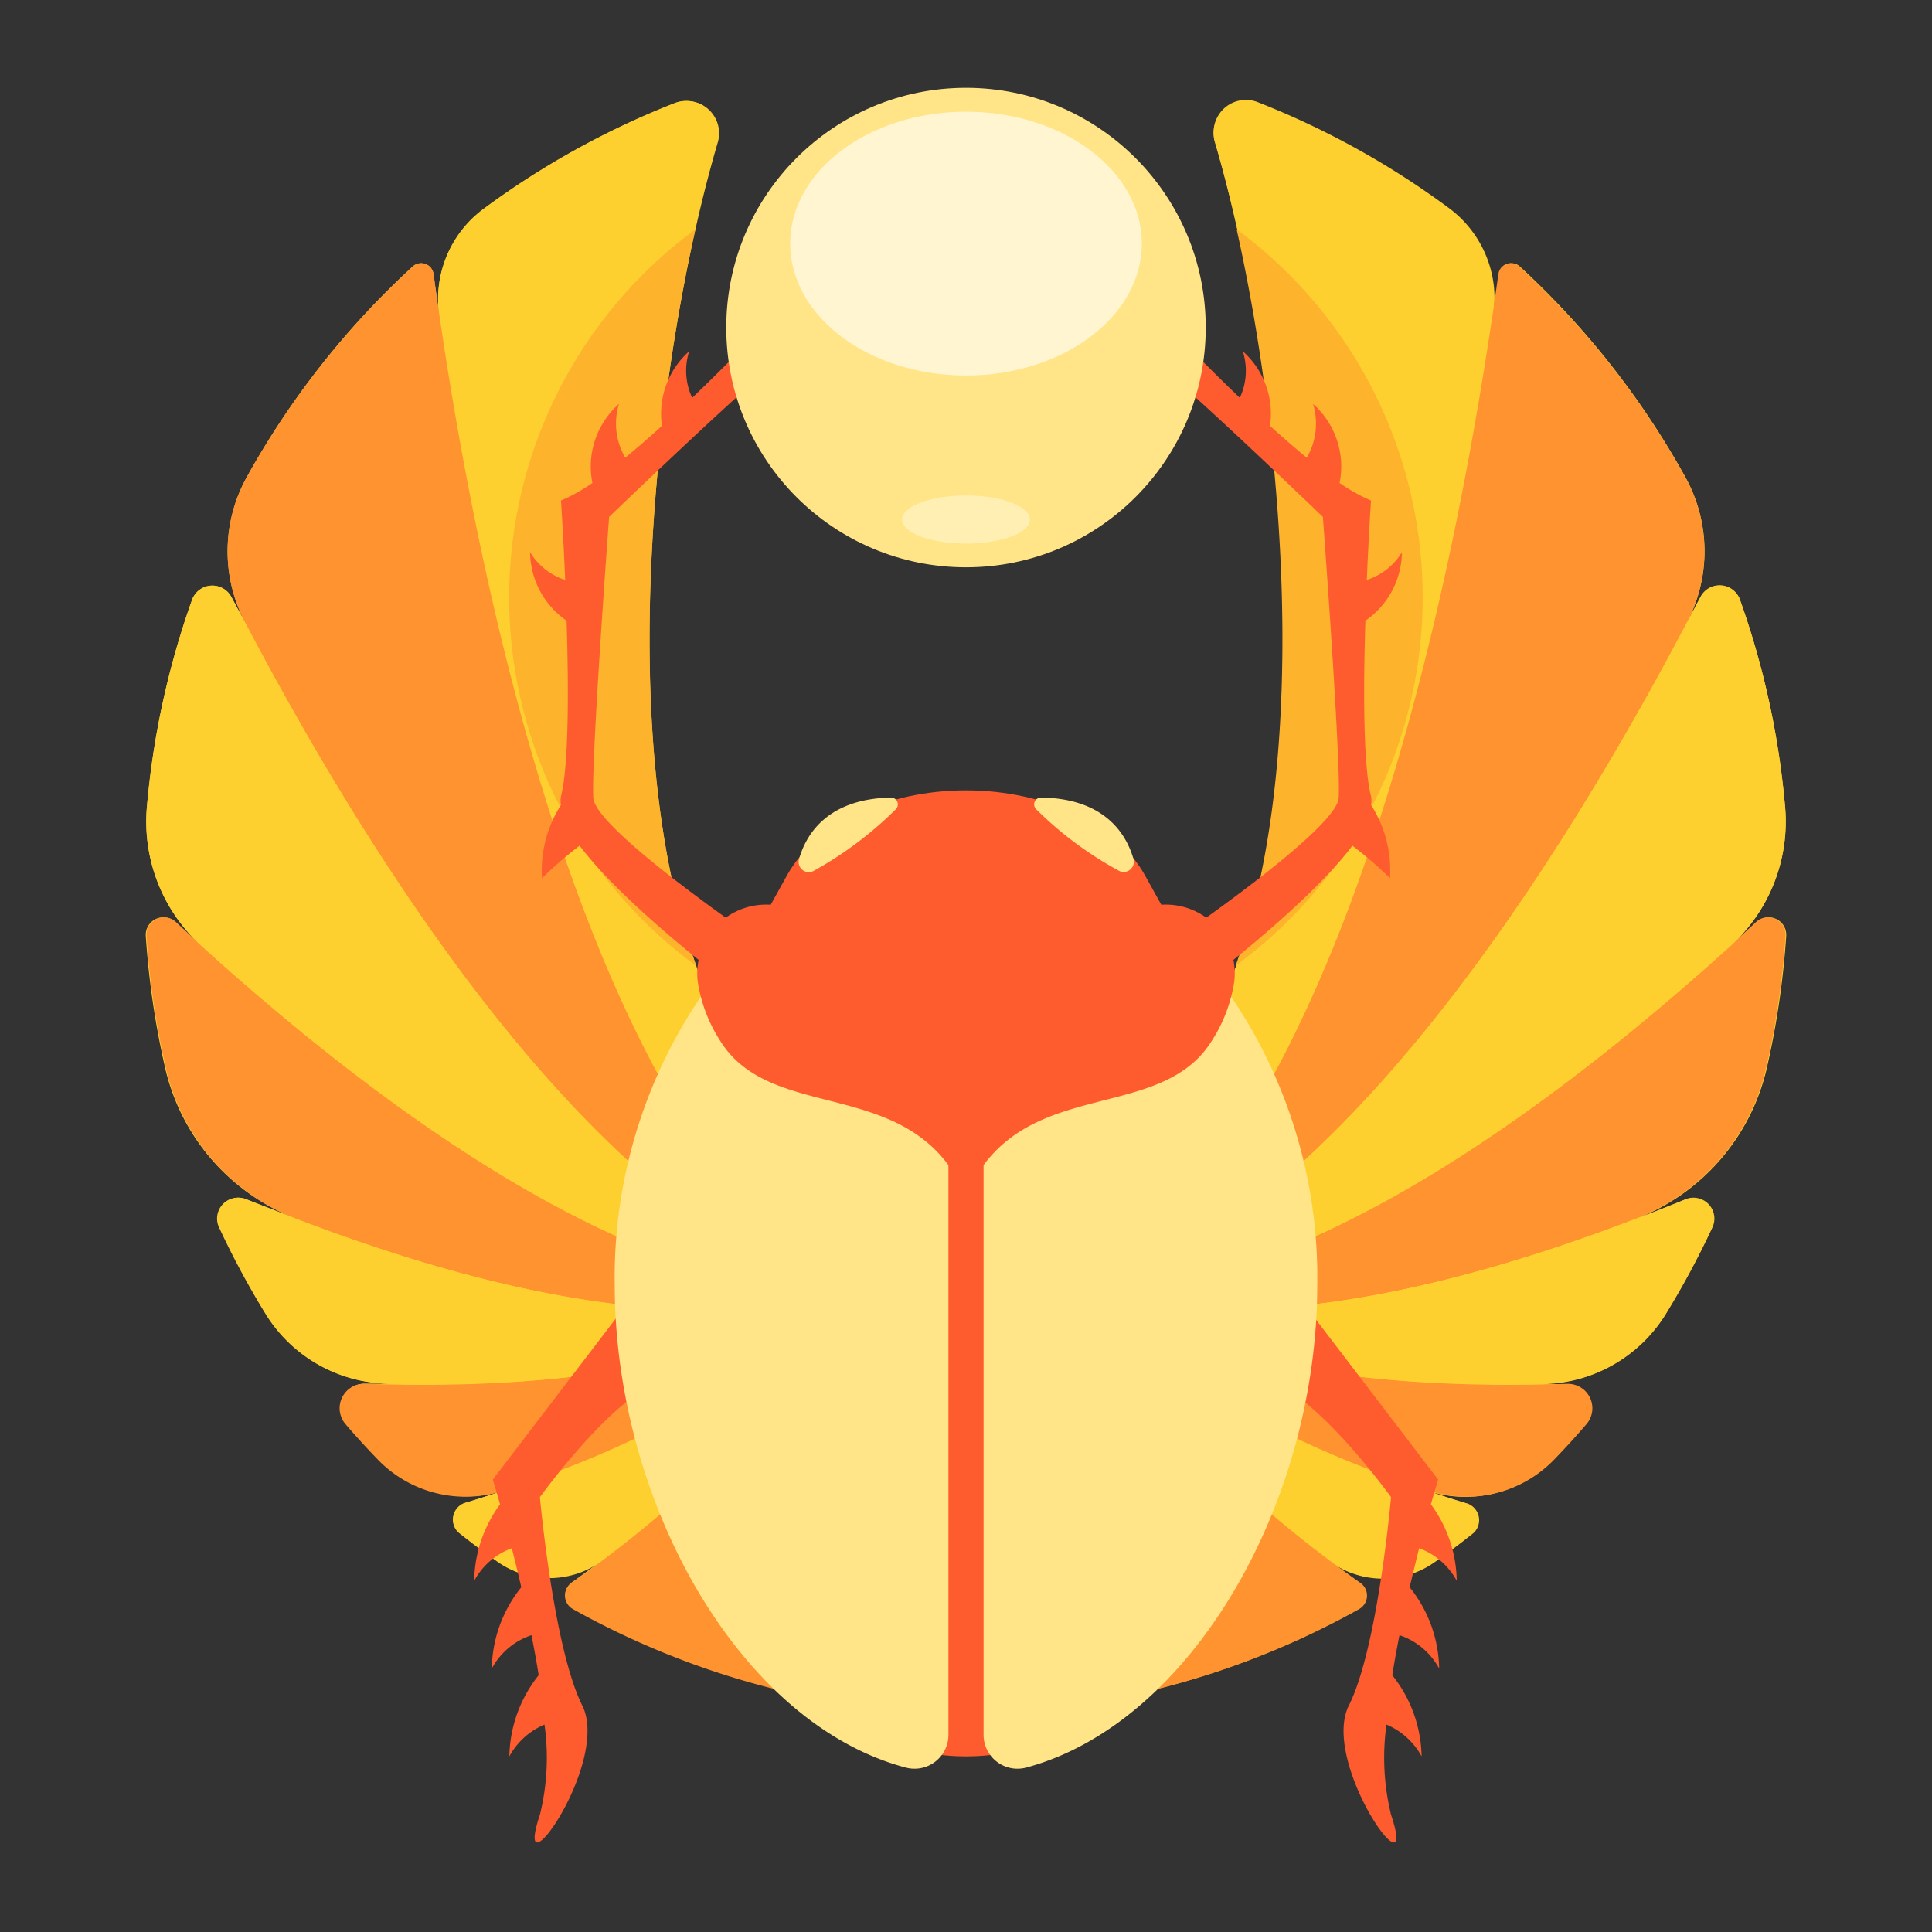 <svg xmlns="http://www.w3.org/2000/svg" viewBox="15 15 110 110" width="308" height="280" preserveAspectRatio="xMidYMid meet" style="width: 100%; height: 100%; transform: translate3d(0px, 0px, 0px);"><rect x="15" y="15" width="110" height="110" fill="#333333" stroke="none"/><defs><style>.cls-1{fill:#fed02f;}.cls-2{fill:#fe932f;}.cls-3{fill:#fe5c2f;}.cls-4{fill:#fdb32b;}.cls-5{fill:#ffe587;}.cls-6{fill:#fff5d1;}.cls-7{fill:#ffefb3;}</style></defs><title>Artboard 32</title><g id="Layer_2" data-name="Layer 2"><path class="cls-1" d="M115.57,75.92a48,48,0,0,0,1.13-7.64,1,1,0,0,0-1.66-.8c-.49.45-1,.9-1.48,1.34A9.54,9.54,0,0,0,116.64,61a47.39,47.39,0,0,0-2.58-11.88,1.23,1.23,0,0,0-2.24-.14c-.27.5-.53,1-.81,1.53a8.71,8.71,0,0,0,0-8.25,47.58,47.58,0,0,0-9.47-12.08.71.71,0,0,0-1.19.43c-.1.72-.21,1.49-.32,2.27a6.4,6.4,0,0,0-2.57-6.06,47.26,47.26,0,0,0-10.84-6,1.84,1.84,0,0,0-2.45,2.22c3.57,12.16,6,33.9,1.19,47C83.64,74.64,82,79.35,80.66,84H59.34c-1.36-4.65-3-9.36-4.66-13.9-4.84-13.14-2.38-34.88,1.19-47a1.84,1.84,0,0,0-2.45-2.22,47.26,47.26,0,0,0-10.84,6A6.4,6.4,0,0,0,40,32.88c-.11-.78-.22-1.55-.32-2.27a.71.71,0,0,0-1.19-.43A47.58,47.58,0,0,0,29,42.26a8.71,8.71,0,0,0,0,8.25L28.18,49a1.23,1.23,0,0,0-2.24.14A47.39,47.39,0,0,0,23.36,61a9.54,9.54,0,0,0,3.08,7.82c-.5-.44-1-.89-1.48-1.34a1,1,0,0,0-1.66.8,48,48,0,0,0,1.13,7.64,12.11,12.11,0,0,0,7.43,8.47C30.91,84,30,83.66,29,83.28a1.19,1.19,0,0,0-1.54,1.58,48.74,48.74,0,0,0,2.69,5,8.36,8.36,0,0,0,7,3.92l-1.34,0a1.39,1.39,0,0,0-1.11,2.28c.6.7,1.22,1.38,1.87,2.05a7,7,0,0,0,7.06,1.77c-.72.24-1.45.48-2.19.7a1,1,0,0,0-.32,1.66c.71.57,1.43,1.11,2.17,1.63a5.12,5.12,0,0,0,5.94,0c-.55.41-1.1.82-1.66,1.22a.88.88,0,0,0,.06,1.49,46.85,46.85,0,0,0,13.79,5.07A22.07,22.07,0,0,0,62.48,107h15a22.07,22.07,0,0,0,1.08,4.68,46.85,46.85,0,0,0,13.79-5.07.88.88,0,0,0,.06-1.49c-.56-.4-1.11-.81-1.66-1.22a5.12,5.12,0,0,0,5.94,0c.74-.52,1.46-1.06,2.17-1.63a1,1,0,0,0-.32-1.66c-.74-.22-1.47-.46-2.19-.7a7,7,0,0,0,7.06-1.77c.65-.67,1.27-1.35,1.87-2.05a1.39,1.39,0,0,0-1.11-2.28l-1.34,0a8.36,8.36,0,0,0,6.95-3.92,48.74,48.74,0,0,0,2.69-5A1.19,1.19,0,0,0,111,83.28c-.93.38-1.88.75-2.83,1.11A12.11,12.11,0,0,0,115.57,75.92Z"/><path class="cls-1" d="M60,86.43c-1.47-5.43-3.39-11-5.36-16.33-4.84-13.14-2.38-34.88,1.19-47a1.84,1.84,0,0,0-2.45-2.22,47.26,47.26,0,0,0-10.84,6A6.4,6.4,0,0,0,40,32.9C42.24,48.21,47.76,74.93,60,86.43Z"/><path class="cls-2" d="M60.71,89.06l0-.59C49,87.24,35.62,77.35,25,67.48a1,1,0,0,0-1.66.8,48,48,0,0,0,1.13,7.64,12.12,12.12,0,0,0,7.5,8.51C42,88.26,52.41,90.67,60.71,89.06Z"/><path class="cls-2" d="M60.37,87.7l.4-.6C47.32,75.43,41.72,45.66,39.69,30.61a.71.71,0,0,0-1.19-.43A47.58,47.58,0,0,0,29,42.26a8.7,8.7,0,0,0,0,8.26C36.37,64.51,47.7,82,60.37,87.7Z"/><path class="cls-1" d="M61.51,91l-.61-.49C56.19,95,49.17,98.24,41.42,100.59a1,1,0,0,0-.32,1.66c.71.57,1.43,1.11,2.17,1.63a5.12,5.12,0,0,0,6,0C54.5,100,58.87,95.64,61.51,91Z"/><path class="cls-2" d="M61.25,91.41c-3,5-7.9,9.61-13.7,13.71a.88.88,0,0,0,.06,1.49,46.85,46.85,0,0,0,13.79,5.07C63.38,106.22,62.91,99.08,61.25,91.41Z"/><path class="cls-2" d="M60.77,89.71c-6.59,3.43-15.62,4.4-25,4.08a1.39,1.39,0,0,0-1.11,2.28c.6.7,1.22,1.38,1.87,2.05a6.94,6.94,0,0,0,7.2,1.73c7-2.32,13.16-5.44,17.41-9.61Z"/><path class="cls-1" d="M28.18,49a1.23,1.23,0,0,0-2.24.14A47.39,47.39,0,0,0,23.36,61a9.55,9.55,0,0,0,3.13,7.88C36.76,78.16,49.24,87.1,60.3,88.42l.17-.68C47.28,81.92,35.55,63.22,28.18,49Z"/><path class="cls-1" d="M60.86,89.66l-.21-.59c-9.1,1.74-20.72-1.32-31.62-5.79a1.19,1.19,0,0,0-1.54,1.58,48.74,48.74,0,0,0,2.69,5,8.36,8.36,0,0,0,7,3.92C46.08,94,54.59,93,60.86,89.66Z"/><path class="cls-1" d="M80,86.43c1.47-5.43,3.39-11,5.36-16.33,4.84-13.14,2.38-34.88-1.19-47a1.84,1.84,0,0,1,2.45-2.22,47.26,47.26,0,0,1,10.84,6A6.4,6.4,0,0,1,100,32.9C97.76,48.21,92.24,74.93,80,86.43Z"/><path class="cls-2" d="M79.29,89.06l0-.59C91,87.24,104.38,77.35,115,67.48a1,1,0,0,1,1.66.8,48,48,0,0,1-1.13,7.64,12.12,12.12,0,0,1-7.5,8.51C98,88.26,87.59,90.67,79.29,89.06Z"/><path class="cls-2" d="M79.63,87.7l-.4-.6c13.45-11.67,19-41.44,21.08-56.49a.71.71,0,0,1,1.19-.43A47.58,47.58,0,0,1,111,42.26a8.7,8.7,0,0,1,0,8.26C103.63,64.51,92.3,82,79.63,87.7Z"/><path class="cls-1" d="M78.49,91l.61-.49c4.71,4.51,11.73,7.76,19.48,10.11a1,1,0,0,1,.32,1.66c-.71.57-1.43,1.11-2.17,1.63a5.12,5.12,0,0,1-6,0C85.5,100,81.13,95.64,78.49,91Z"/><path class="cls-2" d="M78.75,91.41c3,5,7.9,9.61,13.7,13.71a.88.88,0,0,1-.06,1.49,46.85,46.85,0,0,1-13.79,5.07C76.62,106.22,77.09,99.08,78.75,91.41Z"/><path class="cls-2" d="M79.23,89.71c6.59,3.43,15.62,4.4,25,4.08a1.39,1.39,0,0,1,1.11,2.28c-.6.7-1.22,1.38-1.87,2.05a6.94,6.94,0,0,1-7.2,1.73c-7-2.32-13.16-5.44-17.41-9.61Z"/><path class="cls-1" d="M111.82,49a1.23,1.23,0,0,1,2.24.14A47.39,47.39,0,0,1,116.64,61a9.55,9.55,0,0,1-3.13,7.88C103.24,78.16,90.76,87.1,79.7,88.42l-.17-.68C92.72,81.92,104.45,63.22,111.82,49Z"/><path class="cls-1" d="M79.14,89.66l.21-.59c9.1,1.74,20.72-1.32,31.62-5.79a1.19,1.19,0,0,1,1.54,1.58,48.74,48.74,0,0,1-2.69,5,8.36,8.36,0,0,1-7,3.92C93.92,94,85.41,93,79.14,89.66Z"/><path class="cls-3" d="M52.33,87.1,43.06,99.24s.16.53.41,1.41A7.51,7.51,0,0,0,42,105a4,4,0,0,1,2.14-1.85c.17.68.36,1.43.54,2.22A7.58,7.58,0,0,0,43,110a4,4,0,0,1,2.26-1.9c.15.76.29,1.52.41,2.28A7.61,7.61,0,0,0,44,115a4.09,4.09,0,0,1,2-1.81,13.48,13.48,0,0,1-.26,5.13c-1.64,4.93,4.05-2.94,2.41-6.22s-2.41-11.86-2.41-11.86,4.21-5.85,7-6.62S52.33,87.1,52.33,87.1Z"/><path class="cls-3" d="M87.61,87.1l9.27,12.14s-.16.53-.41,1.41A7.51,7.51,0,0,1,97.94,105a4,4,0,0,0-2.14-1.85c-.17.68-.35,1.43-.54,2.22A7.58,7.58,0,0,1,96.94,110a4,4,0,0,0-2.26-1.9c-.15.76-.29,1.52-.41,2.28A7.61,7.61,0,0,1,95.94,115a4.09,4.09,0,0,0-2-1.81,13.68,13.68,0,0,0,.26,5.13c1.65,4.93-4.05-2.94-2.4-6.22s2.4-11.86,2.4-11.86-4.21-5.85-7-6.62S87.61,87.1,87.61,87.1Z"/><path class="cls-4" d="M54.59,28.06A26,26,0,0,0,54.65,70C50.46,58.49,51.81,40.51,54.59,28.06Z"/><path class="cls-4" d="M96,49A26,26,0,0,0,85.41,28.06c2.78,12.45,4.13,30.43-.06,41.92A25.94,25.94,0,0,0,96,49Z"/><path class="cls-3" d="M85.59,37.65A3.62,3.62,0,0,0,85.76,35a4.76,4.76,0,0,1,1.55,4.25c.71.64,1.41,1.25,2.09,1.81A3.83,3.83,0,0,0,89.76,38a4.75,4.75,0,0,1,1.51,4.5,10.36,10.36,0,0,0,1.79,1s-.13,1.93-.24,4.52a3.63,3.63,0,0,0,2-1.58,4.81,4.81,0,0,1-2.08,3.9c-.12,3.84-.13,8.23.32,10a1.32,1.32,0,0,1,0,.49A6.92,6.92,0,0,1,94.14,65,22.45,22.45,0,0,0,92,63.15c-2.57,3.42-8.62,7.95-8.62,7.95L82,68.43s9.12-6.22,9.22-8c.13-2.16-.9-16-.9-16s-8.32-8-9.71-8.89-1.39-4.44-1.39-4.44S82.2,34.41,85.59,37.65Z"/><path class="cls-3" d="M54.41,37.65A3.62,3.62,0,0,1,54.24,35a4.76,4.76,0,0,0-1.55,4.25c-.71.64-1.41,1.25-2.09,1.81A3.83,3.83,0,0,1,50.24,38a4.75,4.75,0,0,0-1.51,4.5,10.36,10.36,0,0,1-1.79,1s.13,1.93.24,4.52a3.63,3.63,0,0,1-2-1.58,4.81,4.81,0,0,0,2.08,3.9c.12,3.84.13,8.23-.32,10a1.32,1.32,0,0,0,0,.49A6.92,6.92,0,0,0,45.86,65,22.45,22.45,0,0,1,48,63.15c2.57,3.42,8.62,7.95,8.62,7.95L58,68.43s-9.12-6.22-9.22-8c-.13-2.16.9-16,.9-16s8.32-8,9.71-8.89,1.39-4.44,1.39-4.44S57.8,34.41,54.41,37.65Z"/><path class="cls-3" d="M56.43,70.1a27.74,27.74,0,0,0-6,17.63C50.46,101.27,59.21,115,70,115s19.54-13.73,19.54-27.27a27.74,27.74,0,0,0-6-17.63Z"/><path class="cls-3" d="M82.5,69h-25l2.32-4.18C61.44,61.92,65.48,60,70,60h0c4.52,0,8.56,1.92,10.18,4.82Z"/><path class="cls-5" d="M50,88.16c0,12.41,7.16,25,16.58,27.48A1.93,1.93,0,0,0,69,113.77V70.1H56.11A28.47,28.47,0,0,0,50,88.16Z"/><path class="cls-5" d="M83.89,70.1H71v43.67a1.93,1.93,0,0,0,2.42,1.87C82.84,113.12,90,100.57,90,88.16A28.47,28.47,0,0,0,83.89,70.1Z"/><path class="cls-3" d="M80.79,66.55,70,68.1,59.21,66.55a3.92,3.92,0,0,0-4.49,4.29A8.56,8.56,0,0,0,56,74.25c3,4.85,11,1.85,14,8.85,3-7,11-4,14-8.85a8.56,8.56,0,0,0,1.28-3.41A3.92,3.92,0,0,0,80.79,66.55Z"/><circle class="cls-5" cx="70" cy="33.65" r="13.65"/><ellipse class="cls-6" cx="70" cy="28.87" rx="10.01" ry="7.51"/><ellipse class="cls-7" cx="70" cy="44.58" rx="3.64" ry="1.37"/><path class="cls-5" d="M66,61.08A21.09,21.09,0,0,1,61.3,64.6a.58.58,0,0,1-.81-.67c.37-1.33,1.54-3.45,5.25-3.52A.39.39,0,0,1,66,61.08Z"/><path class="cls-5" d="M74,61.08a20.56,20.56,0,0,0,4.73,3.51.58.58,0,0,0,.8-.7c-.39-1.34-1.57-3.42-5.24-3.48A.39.39,0,0,0,74,61.08Z"/></g></svg>